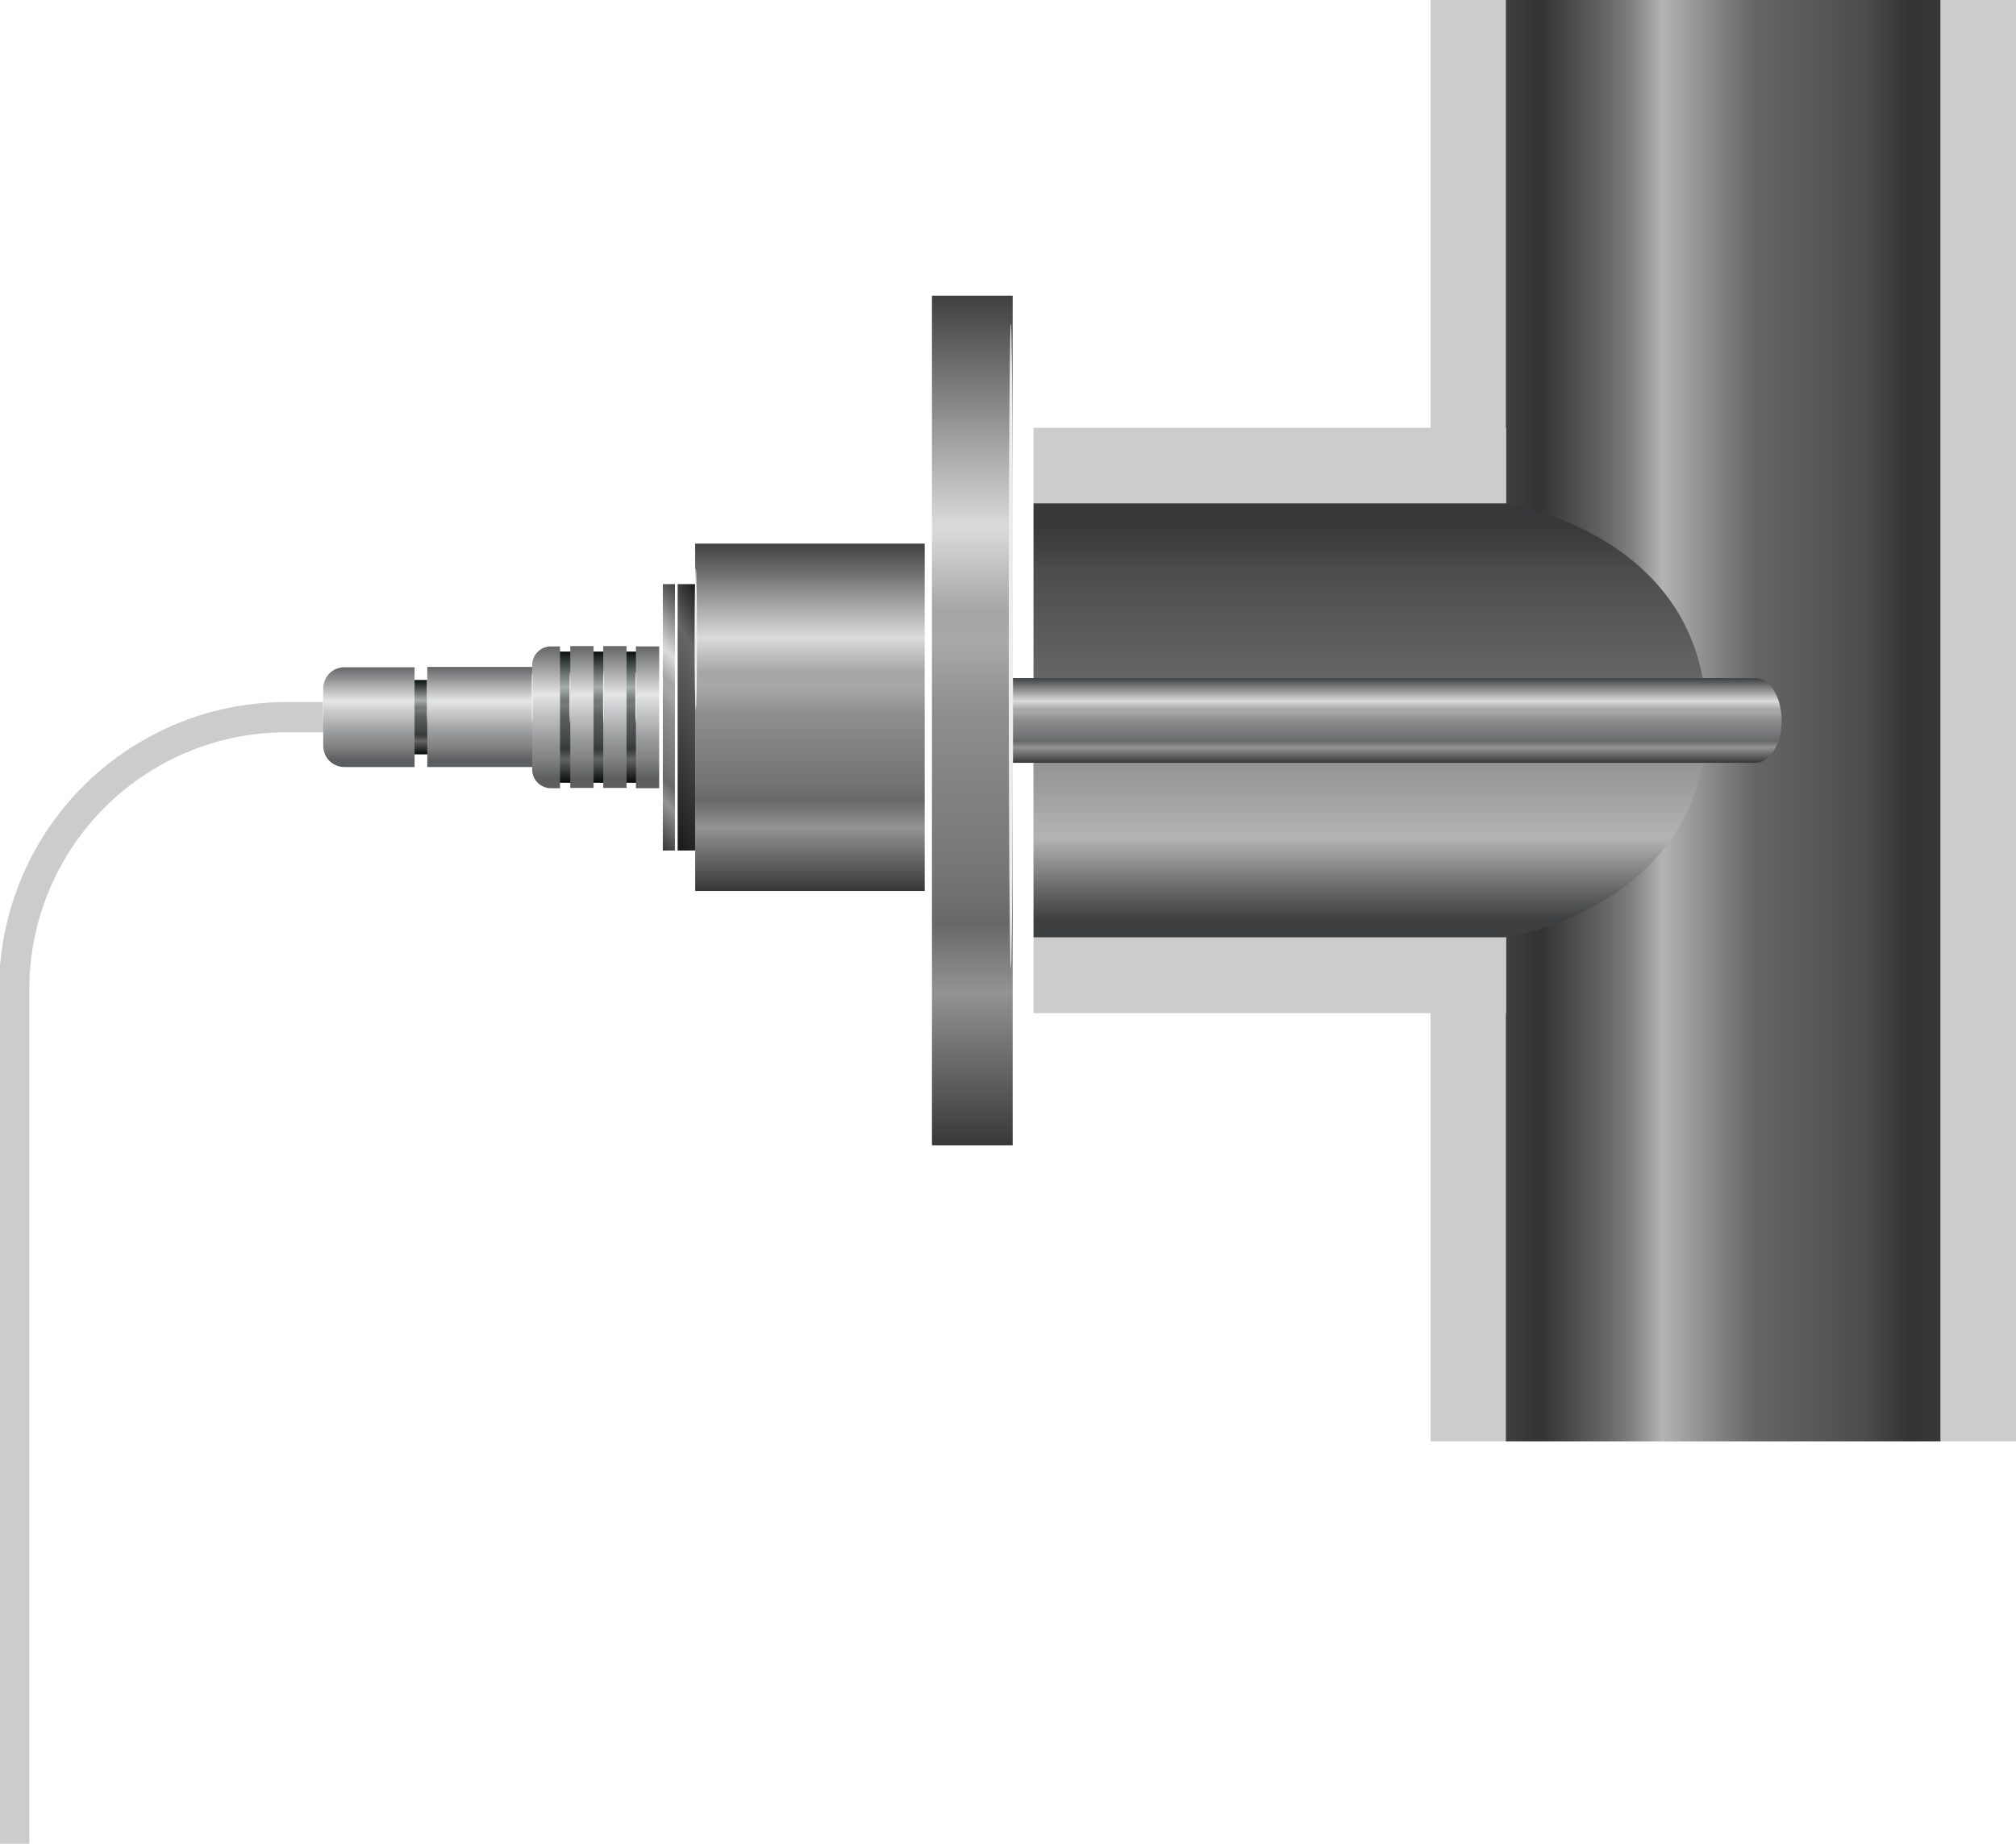 <svg xmlns="http://www.w3.org/2000/svg" xmlns:xlink="http://www.w3.org/1999/xlink" viewBox="0 0 66.67 60.98"><defs><style>.cls-1{fill:#ccc;}.cls-2{fill:url(#linear-gradient);}.cls-3{fill:url(#linear-gradient-2);}.cls-4{fill:none;stroke:#ccc;stroke-miterlimit:10;}.cls-5{fill:url(#linear-gradient-3);}.cls-6{fill:#ededed;}.cls-7{fill:url(#linear-gradient-4);}.cls-8{fill:url(#linear-gradient-5);}.cls-9{fill:url(#linear-gradient-6);}.cls-10{fill:url(#linear-gradient-7);}.cls-11{fill:url(#linear-gradient-8);}.cls-12{fill:url(#linear-gradient-9);}.cls-13{fill:url(#linear-gradient-10);}.cls-14{fill:url(#linear-gradient-11);}.cls-15{fill:url(#linear-gradient-12);}.cls-16{fill:url(#linear-gradient-13);}.cls-17{fill:url(#linear-gradient-14);}.cls-18{fill:url(#linear-gradient-15);}</style><linearGradient id="linear-gradient" x1="525.29" y1="-545.28" x2="525.29" y2="-559.65" gradientTransform="translate(-468.31 576.3)" gradientUnits="userSpaceOnUse"><stop offset="0" stop-color="#3e3f40"/><stop offset="0.08" stop-color="#333"/><stop offset="0.23" stop-color="#666"/><stop offset="0.29" stop-color="gray"/><stop offset="0.36" stop-color="#b3b3b3"/><stop offset="0.48" stop-color="#868686"/><stop offset="0.57" stop-color="#666"/><stop offset="0.82" stop-color="#4d4d4d"/><stop offset="0.93" stop-color="#333"/><stop offset="1" stop-color="#373839"/></linearGradient><linearGradient id="linear-gradient-2" x1="426.56" y1="-170.52" x2="426.56" y2="-184.89" gradientTransform="translate(-381.26 201.54)" gradientUnits="userSpaceOnUse"><stop offset="0.04" stop-color="#3e3f40"/><stop offset="0.11" stop-color="#666"/><stop offset="0.15" stop-color="#818181"/><stop offset="0.23" stop-color="#b3b3b3"/><stop offset="0.42" stop-color="#909090"/><stop offset="0.46" stop-color="#868686"/><stop offset="0.59" stop-color="#666"/><stop offset="0.84" stop-color="#4d4d4d"/><stop offset="0.95" stop-color="#373839"/></linearGradient><linearGradient id="linear-gradient-3" x1="2893.27" y1="522.43" x2="2893.27" y2="550.53" gradientTransform="matrix(-1, 0, 0, 1, 2925.43, -512.65)" gradientUnits="userSpaceOnUse"><stop offset="0" stop-color="#3e3f40"/><stop offset="0.08" stop-color="#6a6c6e"/><stop offset="0.27" stop-color="#d9dadb"/><stop offset="0.28" stop-color="#d6d7d8"/><stop offset="0.37" stop-color="#a4a6a7"/><stop offset="0.41" stop-color="#a8a8a8"/><stop offset="0.49" stop-color="#8e8e8e"/><stop offset="0.68" stop-color="#747577"/><stop offset="0.7" stop-color="#707172"/><stop offset="0.74" stop-color="#686868"/><stop offset="0.82" stop-color="#939393"/><stop offset="0.93" stop-color="#5b5b5b"/><stop offset="1" stop-color="#373839"/></linearGradient><linearGradient id="linear-gradient-4" x1="-103.02" y1="-547.57" x2="-103.02" y2="-550.37" gradientTransform="matrix(1, 0, 0, -1, 149.23, -525.14)" xlink:href="#linear-gradient-3"/><linearGradient id="linear-gradient-5" x1="599.46" y1="-726.45" x2="601.92" y2="-726.45" gradientTransform="matrix(1, 0, 0, -1, -586.86, -702.73)" gradientUnits="userSpaceOnUse"><stop offset="0" stop-color="#0b1110"/><stop offset="0.08" stop-color="#373e3e"/><stop offset="0.27" stop-color="#a6acab"/><stop offset="0.28" stop-color="#a3a9a8"/><stop offset="0.37" stop-color="#717877"/><stop offset="0.41" stop-color="#757a78"/><stop offset="0.49" stop-color="#5b605e"/><stop offset="0.68" stop-color="#414747"/><stop offset="0.7" stop-color="#3d4342"/><stop offset="0.74" stop-color="#353a38"/><stop offset="0.82" stop-color="#606563"/><stop offset="0.93" stop-color="#282d2b"/><stop offset="1" stop-color="#040a09"/></linearGradient><linearGradient id="linear-gradient-6" x1="-117.65" y1="-809.91" x2="-117.65" y2="-821.4" gradientTransform="matrix(1, 0, 0, -1, 144.43, -791.94)" xlink:href="#linear-gradient-3"/><linearGradient id="linear-gradient-7" x1="599.04" y1="-728.08" x2="602.35" y2="-728.08" gradientTransform="matrix(1, 0, 0, -1, -588.5, -704.36)" gradientUnits="userSpaceOnUse"><stop offset="0" stop-color="#646566"/><stop offset="0.34" stop-color="#e6e6e6"/><stop offset="0.44" stop-color="#cacccd"/><stop offset="0.55" stop-color="#b4b4b4"/><stop offset="0.65" stop-color="#9a9b9d"/><stop offset="0.8" stop-color="#818181"/><stop offset="0.93" stop-color="#5d5e5f"/></linearGradient><linearGradient id="linear-gradient-8" x1="599.04" y1="-724.34" x2="602.35" y2="-724.34" gradientTransform="matrix(1, 0, 0, -1, -584.76, -700.62)" xlink:href="#linear-gradient-7"/><linearGradient id="linear-gradient-9" x1="598.52" y1="-720.34" x2="602.87" y2="-720.34" gradientTransform="matrix(1, 0, 0, -1, -580.75, -696.61)" xlink:href="#linear-gradient-5"/><linearGradient id="linear-gradient-10" x1="598.35" y1="-722.21" x2="603.04" y2="-722.21" gradientTransform="matrix(1, 0, 0, -1, -582.63, -698.49)" xlink:href="#linear-gradient-7"/><linearGradient id="linear-gradient-11" x1="598.35" y1="-721.04" x2="603.04" y2="-721.04" gradientTransform="matrix(1, 0, 0, -1, -581.45, -697.32)" xlink:href="#linear-gradient-7"/><linearGradient id="linear-gradient-12" x1="598.35" y1="-719.95" x2="603.04" y2="-719.95" gradientTransform="matrix(1, 0, 0, -1, -580.37, -696.23)" xlink:href="#linear-gradient-7"/><linearGradient id="linear-gradient-13" x1="598.35" y1="-718.86" x2="603.04" y2="-718.86" gradientTransform="matrix(1, 0, 0, -1, -579.28, -695.14)" xlink:href="#linear-gradient-7"/><linearGradient id="linear-gradient-14" x1="-120" y1="-813.35" x2="-124.61" y2="-817.96" gradientTransform="matrix(1, 0, 0, -1, 144.43, -791.94)" xlink:href="#linear-gradient-3"/><linearGradient id="linear-gradient-15" x1="-119.61" y1="-814.43" x2="-123.86" y2="-816.88" gradientTransform="matrix(1, 0, 0, -1, 144.43, -791.94)" gradientUnits="userSpaceOnUse"><stop offset="0" stop-color="#1a1a1a"/><stop offset="0.23" stop-color="#666"/><stop offset="1" stop-color="#1a1a1a"/></linearGradient></defs><g id="Layer_2" data-name="Layer 2"><g id="Layer_1-2" data-name="Layer 1"><rect class="cls-1" x="33.16" y="14.15" width="47.67" height="19.36" transform="translate(80.82 -33.16) rotate(90)"/><rect class="cls-2" x="33.16" y="16.65" width="47.67" height="14.37" transform="translate(80.82 -33.16) rotate(90)"/><rect class="cls-1" x="34.18" y="14.15" width="15.63" height="19.36"/><path class="cls-3" d="M49.8,31H34.18V16.65H49.8s6.63,1,6.63,7.18S49.8,31,49.8,31Z"/><path class="cls-4" d="M20.88,23.72H9.47a9,9,0,0,0-9,9V61"/><rect class="cls-5" x="30.82" y="9.78" width="2.67" height="28.1"/><ellipse class="cls-6" cx="33.43" cy="21.37" rx="0.07" ry="10.67"/><path class="cls-7" d="M58.06,22.43H33.5v2.8H58.06c.47,0,.86-.62.86-1.4h0C58.92,23.06,58.53,22.43,58.06,22.43Z"/><rect class="cls-8" x="12.6" y="23.21" width="2.46" height="1.02" transform="translate(37.55 9.89) rotate(90)"/><rect class="cls-9" x="22.99" y="17.98" width="7.59" height="11.49"/><path class="cls-10" d="M10.54,22.21h3.31a0,0,0,0,1,0,0v2.32a.7.7,0,0,1-.7.7h-1.9a.7.7,0,0,1-.7-.7V22.21A0,0,0,0,1,10.54,22.21Z" transform="translate(35.92 11.52) rotate(90)"/><rect class="cls-11" x="14.28" y="21.92" width="3.31" height="3.61" transform="translate(39.66 7.78) rotate(90)"/><rect class="cls-12" x="17.77" y="21.92" width="4.34" height="3.61" transform="translate(43.66 3.78) rotate(90)"/><path class="cls-13" d="M15.72,23.26h4.69a0,0,0,0,1,0,0v.3a.62.62,0,0,1-.62.62H16.34a.62.62,0,0,1-.62-.62v-.3A0,0,0,0,1,15.72,23.26Z" transform="translate(41.78 5.66) rotate(90)"/><rect class="cls-14" x="16.89" y="23.33" width="4.69" height="0.77" transform="translate(42.96 4.48) rotate(90)"/><rect class="cls-15" x="17.98" y="23.33" width="4.69" height="0.77" transform="translate(44.05 3.39) rotate(90)"/><rect class="cls-16" x="19.07" y="23.33" width="4.69" height="0.77" transform="translate(45.13 2.31) rotate(90)"/><rect class="cls-17" x="21.92" y="19.32" width="0.4" height="8.81"/><rect class="cls-18" x="22.41" y="19.32" width="0.58" height="8.81"/><ellipse class="cls-6" cx="23.01" cy="21.13" rx="0.04" ry="2.33"/><ellipse class="cls-6" cx="14.13" cy="23.06" rx="0.01" ry="0.83"/><ellipse class="cls-6" cx="10.68" cy="23.24" rx="0.01" ry="0.65"/><ellipse class="cls-6" cx="21.03" cy="23.06" rx="0.02" ry="0.83"/><ellipse class="cls-6" cx="19.96" cy="23.06" rx="0.02" ry="0.83"/><ellipse class="cls-6" cx="18.85" cy="23.06" rx="0.02" ry="0.83"/><ellipse class="cls-6" cx="17.6" cy="23.06" rx="0.02" ry="0.83"/></g></g></svg>